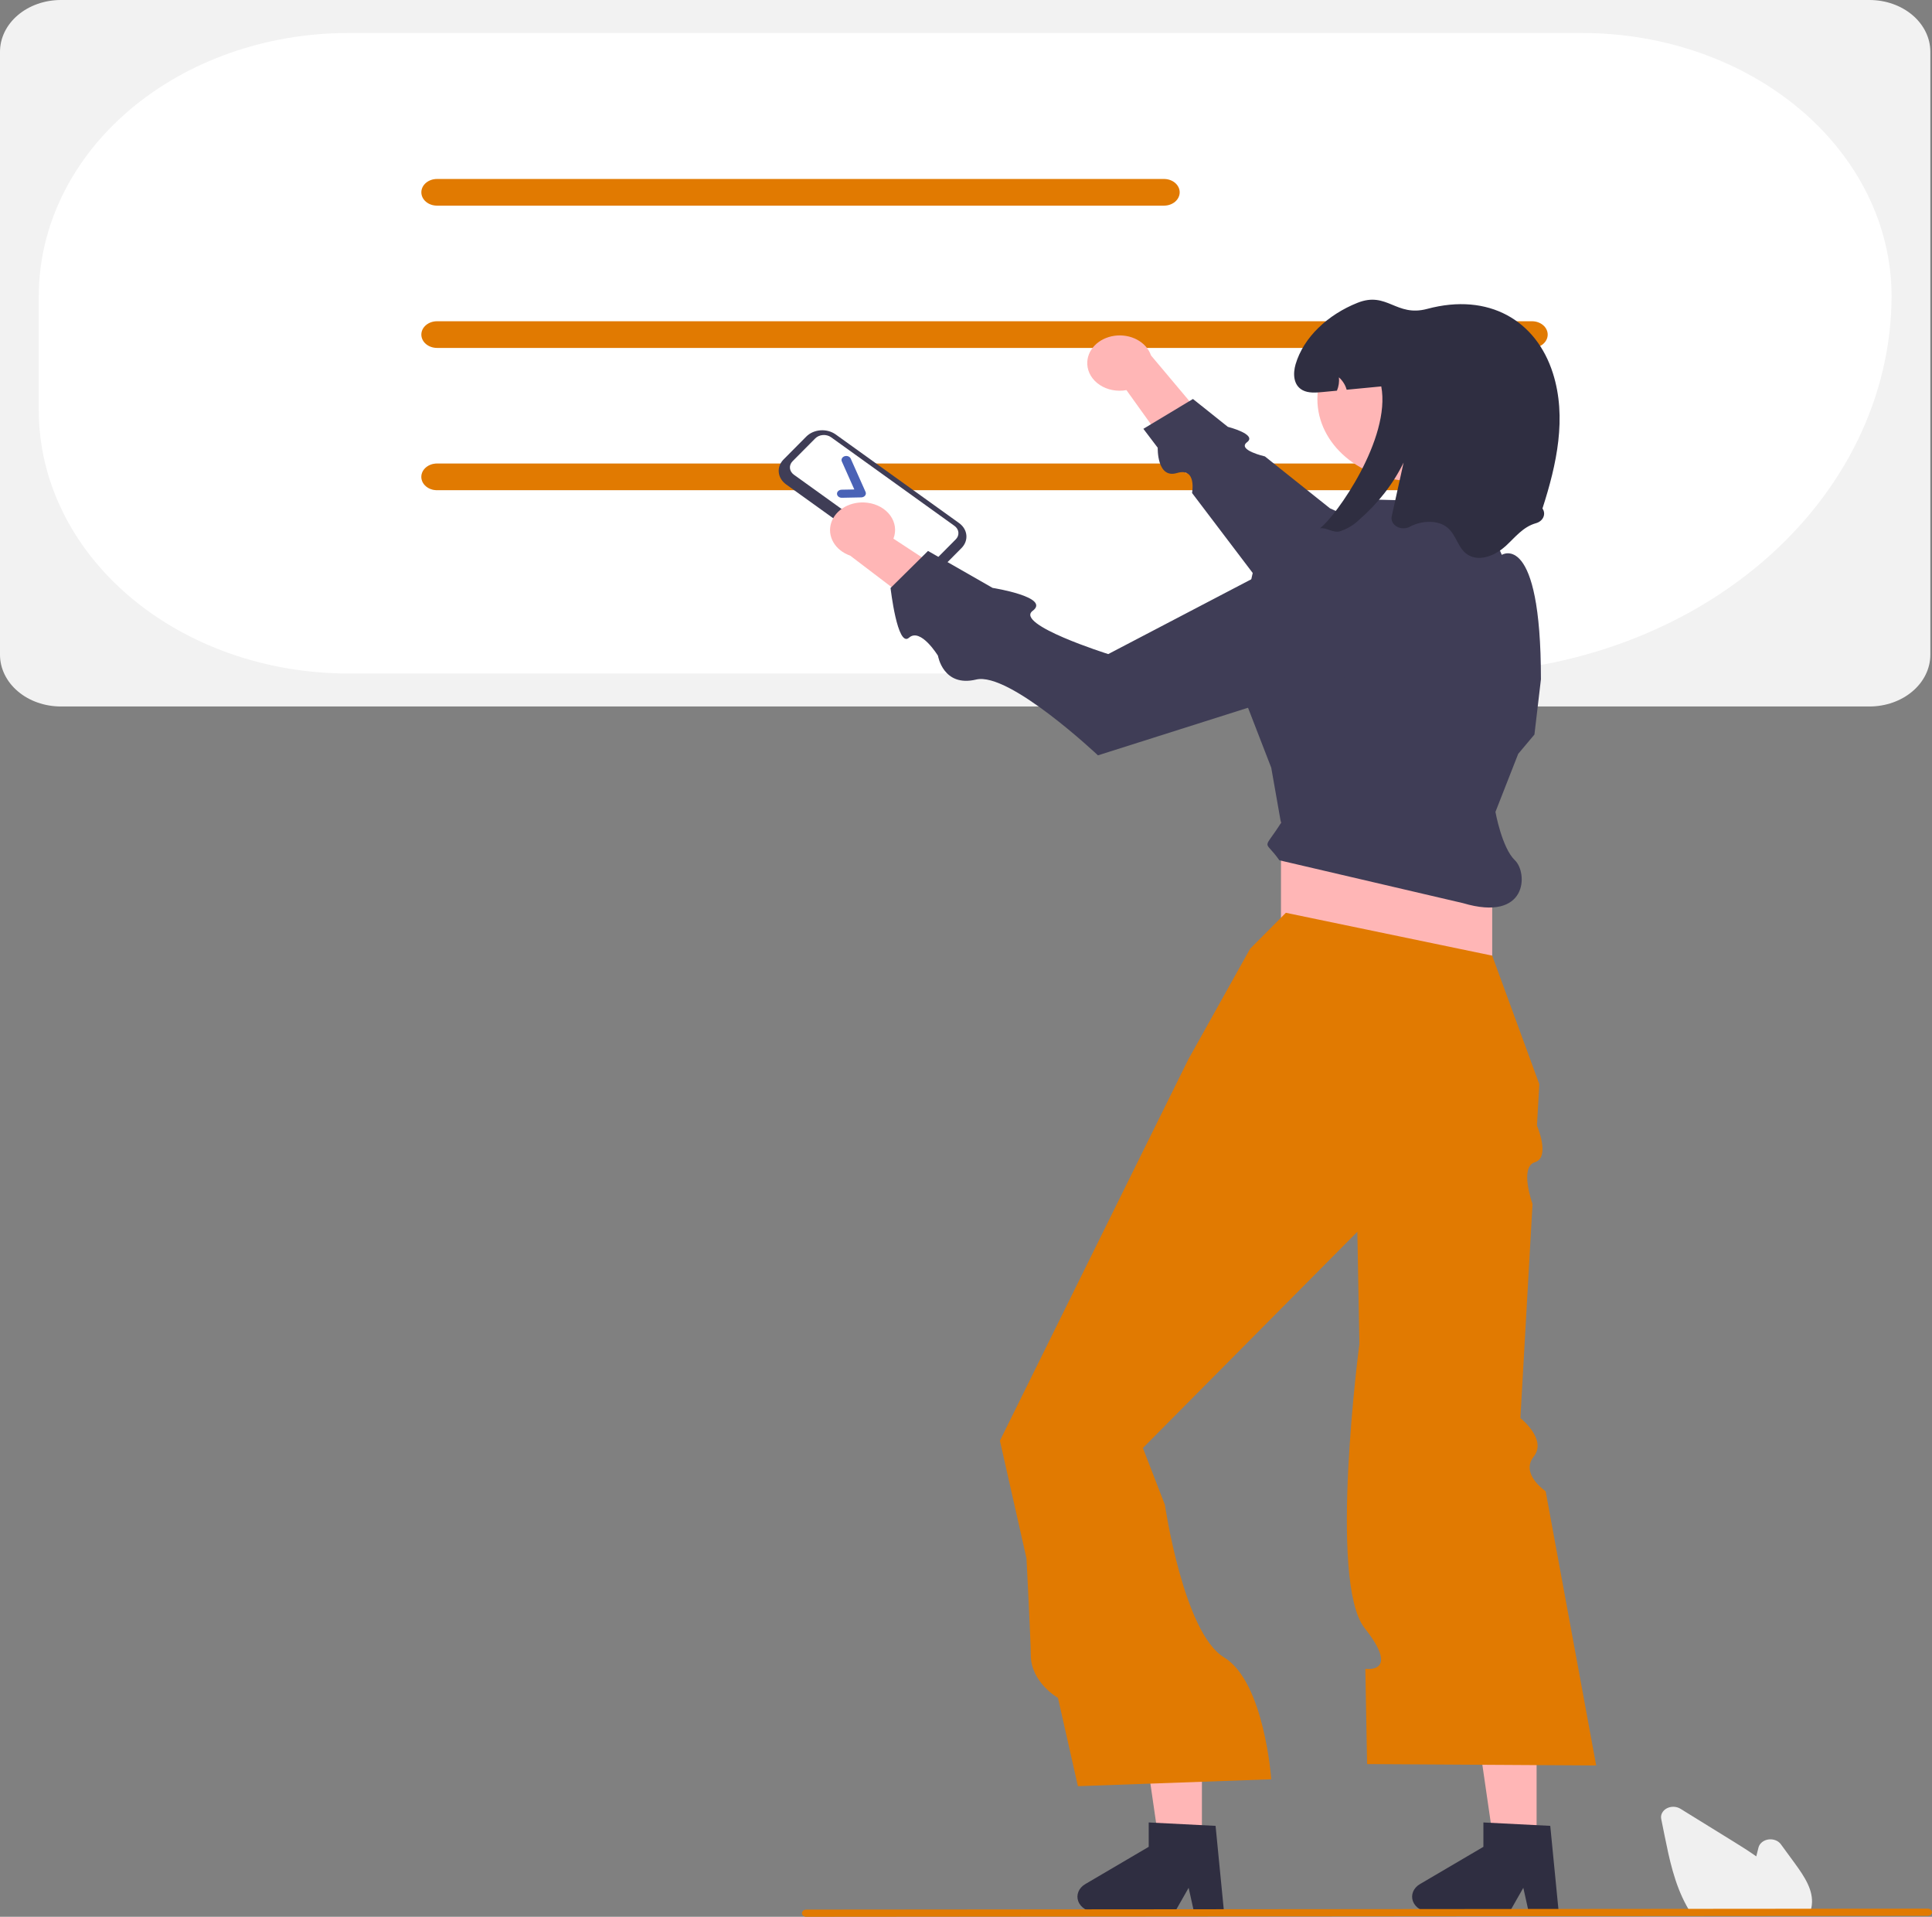 <svg width="370" height="367" viewBox="0 0 370 367" fill="none" xmlns="http://www.w3.org/2000/svg">
<rect x="0" y="0" width="370" height="367" fill="#808080" stroke="none"/>
<g clip-path="url(#clip0_304_4012)">
<path d="M358.041 135.266H11.642C8.555 135.263 5.596 134.219 3.414 132.363C1.231 130.507 0.004 127.991 -3.05176e-05 125.366V9.9C0.004 7.275 1.231 4.759 3.414 2.903C5.596 1.047 8.555 0.003 11.642 0H358.041C361.128 0.003 364.087 1.047 366.269 2.903C368.452 4.759 369.679 7.275 369.683 9.9V125.366C369.679 127.991 368.452 130.507 366.269 132.363C364.087 134.219 361.128 135.263 358.041 135.266Z" fill="#F2F2F2"/>
<path d="M277.253 128.952H66.627C50.932 128.937 35.884 123.628 24.786 114.19C13.687 104.752 7.444 91.956 7.427 78.608V56.664C7.444 43.316 13.687 30.52 24.786 21.082C35.884 11.643 50.932 6.334 66.627 6.319H303.058C318.753 6.334 333.801 11.643 344.899 21.082C355.998 30.52 362.241 43.316 362.258 56.664C362.233 75.829 353.269 94.204 337.333 107.756C321.397 121.308 299.79 128.931 277.253 128.952Z" fill="white"/>
<path d="M222.92 39.374H83.694C82.898 39.374 82.134 39.105 81.571 38.626C81.008 38.147 80.692 37.498 80.692 36.82C80.692 36.143 81.008 35.494 81.571 35.015C82.134 34.536 82.898 34.267 83.694 34.267H222.92C223.717 34.267 224.48 34.536 225.043 35.015C225.606 35.494 225.923 36.143 225.923 36.82C225.923 37.498 225.606 38.147 225.043 38.626C224.48 39.105 223.717 39.374 222.92 39.374Z" fill="#E17A01"/>
<path d="M293.399 66.615H83.694C82.898 66.615 82.134 66.346 81.571 65.867C81.008 65.388 80.692 64.739 80.692 64.062C80.692 63.384 81.008 62.735 81.571 62.256C82.134 61.777 82.898 61.508 83.694 61.508H293.399C294.195 61.508 294.959 61.777 295.522 62.256C296.085 62.735 296.401 63.384 296.401 64.062C296.401 64.739 296.085 65.388 295.522 65.867C294.959 66.346 294.195 66.615 293.399 66.615Z" fill="#E17A01"/>
<path d="M293.399 93.856H83.694C82.898 93.856 82.134 93.588 81.571 93.109C81.008 92.63 80.692 91.98 80.692 91.303C80.692 90.626 81.008 89.977 81.571 89.498C82.134 89.019 82.898 88.75 83.694 88.75H293.399C294.195 88.75 294.959 89.019 295.522 89.498C296.085 89.977 296.401 90.626 296.401 91.303C296.401 91.98 296.085 92.63 295.522 93.109C294.959 93.588 294.195 93.856 293.399 93.856Z" fill="#E6E6E6"/>
<path d="M293.399 93.856H83.694C82.898 93.856 82.134 93.588 81.571 93.109C81.008 92.63 80.692 91.98 80.692 91.303C80.692 90.626 81.008 89.977 81.571 89.498C82.134 89.019 82.898 88.75 83.694 88.75H293.399C294.195 88.75 294.959 89.019 295.522 89.498C296.085 89.977 296.401 90.626 296.401 91.303C296.401 91.98 296.085 92.63 295.522 93.109C294.959 93.588 294.195 93.856 293.399 93.856Z" fill="#E17A01"/>
<path d="M208.228 69.742C208.262 70.511 208.493 71.264 208.906 71.949C209.319 72.634 209.903 73.233 210.618 73.705C211.333 74.177 212.161 74.51 213.043 74.681C213.926 74.851 214.841 74.855 215.726 74.692L227.176 90.666L232.049 81.872L220.429 68.051C220.008 66.806 219.065 65.735 217.778 65.041C216.491 64.348 214.95 64.08 213.446 64.288C211.942 64.496 210.58 65.167 209.619 66.172C208.657 67.177 208.162 68.447 208.228 69.742Z" fill="#FFB6B6"/>
<path d="M294.154 115.522L254.694 97.32L242.248 87.39C242.248 87.39 236.838 86.158 238.829 84.662C240.82 83.166 235.145 81.723 235.145 81.723L228.464 76.392L218.97 82.105L221.717 85.727C221.717 85.727 221.528 91.723 225.391 90.57C229.254 89.416 228.288 94.389 228.288 94.389L251.344 124.782L294.154 115.522Z" fill="#3F3D56"/>
<path d="M294.276 354.257H286.262L282.448 327.97H294.276V354.257Z" fill="#FFB6B6"/>
<path d="M298.506 366.065H292.759L291.733 361.451L289.105 366.065H273.863C273.132 366.065 272.421 365.866 271.832 365.498C271.244 365.13 270.809 364.611 270.591 364.018C270.374 363.425 270.385 362.788 270.623 362.201C270.862 361.614 271.315 361.106 271.916 360.753L284.088 353.604V348.939L296.891 349.589L298.506 366.065Z" fill="#2F2E41"/>
<path d="M230.181 354.257H222.166L218.353 327.97H230.181V354.257Z" fill="#FFB6B6"/>
<path d="M234.41 366.065H228.663L227.637 361.451L225.01 366.065H209.767C209.037 366.065 208.325 365.866 207.737 365.498C207.148 365.13 206.714 364.611 206.496 364.018C206.279 363.425 206.29 362.788 206.528 362.201C206.766 361.614 207.219 361.106 207.821 360.753L219.993 353.604V348.939L232.796 349.589L234.41 366.065Z" fill="#2F2E41"/>
<path d="M285.772 155.454H245.324V194.614H285.772V155.454Z" fill="#FFB6B6"/>
<path d="M246.257 174.77L239.412 181.649L227.589 202.817L197.797 263.097L191.496 275.845L196.585 298.381C196.585 298.381 197.408 314.258 197.408 316.857C197.408 322.149 202.613 325.081 202.613 325.081L206.431 341.994L243.457 340.671C243.457 340.671 242.165 322.029 234.41 317.326C226.655 312.624 223.091 288.116 223.091 288.116L218.877 277.243L259.948 235.841L260.213 250.313L260.341 257.318C260.341 257.318 254.327 302.878 261.338 311.72C268.348 320.562 261.48 319.521 261.48 319.521L261.814 337.76L305.686 338.025L296.007 285.515C296.007 285.515 291.092 282.215 293.722 278.897C296.351 275.58 291.173 271.518 291.173 271.518L293.496 230.524C293.496 230.524 290.924 223.444 293.949 222.523C296.974 221.603 294.346 215.514 294.346 215.514L294.796 207.579L285.772 182.972L246.257 174.77Z" fill="#E17A01"/>
<path d="M286.395 155.454L290.751 144.341L293.862 140.636L295.107 130.053C295.107 101.476 287.611 106.235 287.611 106.235L283.283 96.184L263.37 95.655L250.613 105.974L240.035 109.15L235.892 127.455L243.457 146.987L245.324 157.571C241.763 163.161 242.064 160.517 245.013 164.715L280.172 172.917C292.618 176.621 292.618 167.096 290.122 164.715C287.626 162.333 286.395 155.454 286.395 155.454Z" fill="#3F3D56"/>
<path d="M270.754 92.103C280.95 92.103 289.214 85.075 289.214 76.405C289.214 67.734 280.95 60.706 270.754 60.706C260.559 60.706 252.294 67.734 252.294 76.405C252.294 85.075 260.559 92.103 270.754 92.103Z" fill="#FFB6B6"/>
<path d="M295.399 97.359C295.573 97.609 295.678 97.889 295.708 98.178C295.737 98.467 295.689 98.758 295.567 99.029C295.446 99.3 295.254 99.544 295.006 99.744C294.759 99.943 294.461 100.092 294.136 100.18C291.659 100.879 290.135 102.916 288.355 104.546C286.581 106.171 283.725 107.52 281.46 106.414C279.201 105.313 279.046 102.503 277.154 100.979C275.312 99.498 272.25 99.677 270.085 100.805L270.02 100.838C269.646 101.046 269.209 101.155 268.763 101.153C268.317 101.152 267.881 101.039 267.509 100.829C267.138 100.619 266.847 100.32 266.672 99.971C266.498 99.622 266.447 99.237 266.528 98.864C267.286 95.432 268.045 92.001 268.803 88.57C266.811 92.65 263.919 96.368 260.284 99.524C259.282 100.507 258.013 101.266 256.587 101.736C255.293 102.085 254.036 100.947 252.779 101.154C255.903 98.831 266.407 83.939 264.528 73.985C262.318 74.197 260.109 74.409 257.9 74.62C257.661 73.731 257.15 72.912 256.419 72.244C256.509 73.109 256.379 73.981 256.04 74.8C255.119 74.89 254.191 74.975 253.271 75.065C251.989 75.186 250.595 75.292 249.493 74.721C247.657 73.768 247.601 71.514 248.124 69.736C249.655 64.566 254.297 60.242 259.979 57.977C265.66 55.718 267.34 60.75 273.327 59.141C285.15 55.966 294.211 61.396 297.403 71.472C300.085 79.923 298.137 88.892 295.399 97.359Z" fill="#2F2E41"/>
<path d="M346.505 366.406H323.901L323.804 366.256C323.515 365.811 323.236 365.338 322.975 364.853C320.647 360.614 319.663 355.766 318.794 351.488L318.141 348.264C318.061 347.874 318.121 347.472 318.312 347.11C318.503 346.749 318.816 346.444 319.212 346.235C319.608 346.026 320.068 345.922 320.533 345.936C320.999 345.951 321.449 346.083 321.826 346.317C325.261 348.442 328.697 350.566 332.135 352.688C333.437 353.493 334.924 354.425 336.347 355.433C336.485 354.865 336.628 354.296 336.772 353.735C336.871 353.348 337.104 352.994 337.441 352.72C337.777 352.446 338.203 352.263 338.662 352.195C339.121 352.128 339.594 352.178 340.02 352.341C340.445 352.503 340.804 352.769 341.05 353.106L343.695 356.719C345.624 359.358 347.326 361.959 346.979 364.763C346.981 364.797 346.978 364.831 346.97 364.865C346.901 365.326 346.772 365.778 346.587 366.215L346.505 366.406Z" fill="#F0F0F0"/>
<path d="M369.193 366.822L154.395 367C154.181 366.999 153.976 366.926 153.825 366.797C153.673 366.667 153.589 366.492 153.589 366.31C153.589 366.128 153.673 365.953 153.825 365.824C153.976 365.694 154.181 365.621 154.395 365.62L369.193 365.442C369.408 365.443 369.613 365.516 369.764 365.646C369.915 365.775 370 365.95 370 366.132C370 366.314 369.915 366.489 369.764 366.619C369.613 366.748 369.408 366.821 369.193 366.822Z" fill="#E17A01"/>
<path d="M174.171 109.711L150.544 92.743C149.737 92.162 149.233 91.332 149.144 90.436C149.055 89.539 149.388 88.649 150.07 87.961L154.419 83.582C155.102 82.895 156.078 82.467 157.133 82.391C158.187 82.316 159.233 82.599 160.042 83.179L183.669 100.147C184.477 100.728 184.98 101.558 185.069 102.454C185.158 103.351 184.825 104.241 184.143 104.929L179.795 109.308C179.111 109.995 178.135 110.423 177.081 110.499C176.027 110.574 174.98 110.291 174.171 109.711Z" fill="#3F3D56"/>
<path d="M151.784 88.314C151.417 88.685 151.237 89.164 151.285 89.648C151.333 90.131 151.604 90.578 152.04 90.891L175.666 107.859C176.102 108.171 176.666 108.324 177.234 108.283C177.803 108.243 178.329 108.012 178.697 107.642L183.045 103.263C183.413 102.892 183.592 102.412 183.544 101.929C183.496 101.446 183.225 100.999 182.79 100.686L159.163 83.718C158.727 83.405 158.163 83.253 157.595 83.294C157.027 83.334 156.501 83.565 156.133 83.935L151.784 88.314Z" fill="white"/>
<path d="M165.654 94.91C165.572 95.008 165.465 95.088 165.34 95.144C165.216 95.2 165.077 95.23 164.936 95.233L161.224 95.306C161.105 95.308 160.986 95.29 160.875 95.254C160.764 95.217 160.662 95.162 160.576 95.092C160.489 95.022 160.42 94.938 160.372 94.845C160.324 94.752 160.298 94.653 160.295 94.551C160.292 94.45 160.313 94.349 160.356 94.254C160.399 94.16 160.464 94.073 160.546 94C160.629 93.926 160.727 93.868 160.836 93.827C160.946 93.786 161.063 93.763 161.182 93.761L163.611 93.714L161.219 88.347C161.134 88.155 161.143 87.943 161.242 87.757C161.341 87.57 161.523 87.425 161.747 87.352C161.972 87.28 162.222 87.286 162.441 87.37C162.661 87.454 162.832 87.608 162.918 87.799L165.765 94.187C165.816 94.303 165.835 94.427 165.818 94.55C165.801 94.672 165.75 94.79 165.669 94.892L165.654 94.91Z" fill="#4A62B6"/>
<path d="M166.131 96.259C167.026 96.371 167.882 96.648 168.637 97.072C169.393 97.495 170.03 98.055 170.504 98.71C170.978 99.366 171.278 100.102 171.381 100.866C171.484 101.631 171.389 102.405 171.103 103.135L188.53 114.552L177.721 117.715L162.828 106.389C161.418 105.898 160.269 104.984 159.598 103.821C158.927 102.657 158.782 101.325 159.189 100.077C159.596 98.828 160.527 97.75 161.807 97.046C163.086 96.343 164.625 96.062 166.131 96.259Z" fill="#FFB6B6"/>
<path d="M256.862 101.904L212.242 125.234C212.242 125.234 194.252 119.573 197.768 116.953C201.284 114.332 190.091 112.561 190.091 112.561L177.726 105.487L170.551 112.578C170.551 112.578 171.859 124.096 174.083 122.101C176.308 120.107 179.633 125.555 179.633 125.555C179.633 125.555 180.615 131.638 186.947 130.107C193.279 128.577 210.27 144.623 210.27 144.623L265.184 127.206L256.862 101.904Z" fill="#3F3D56"/>
</g>
<defs>
<clipPath id="clip0_304_4012">
<rect width="370" height="367" fill="white"/>
</clipPath>
</defs>
</svg>
